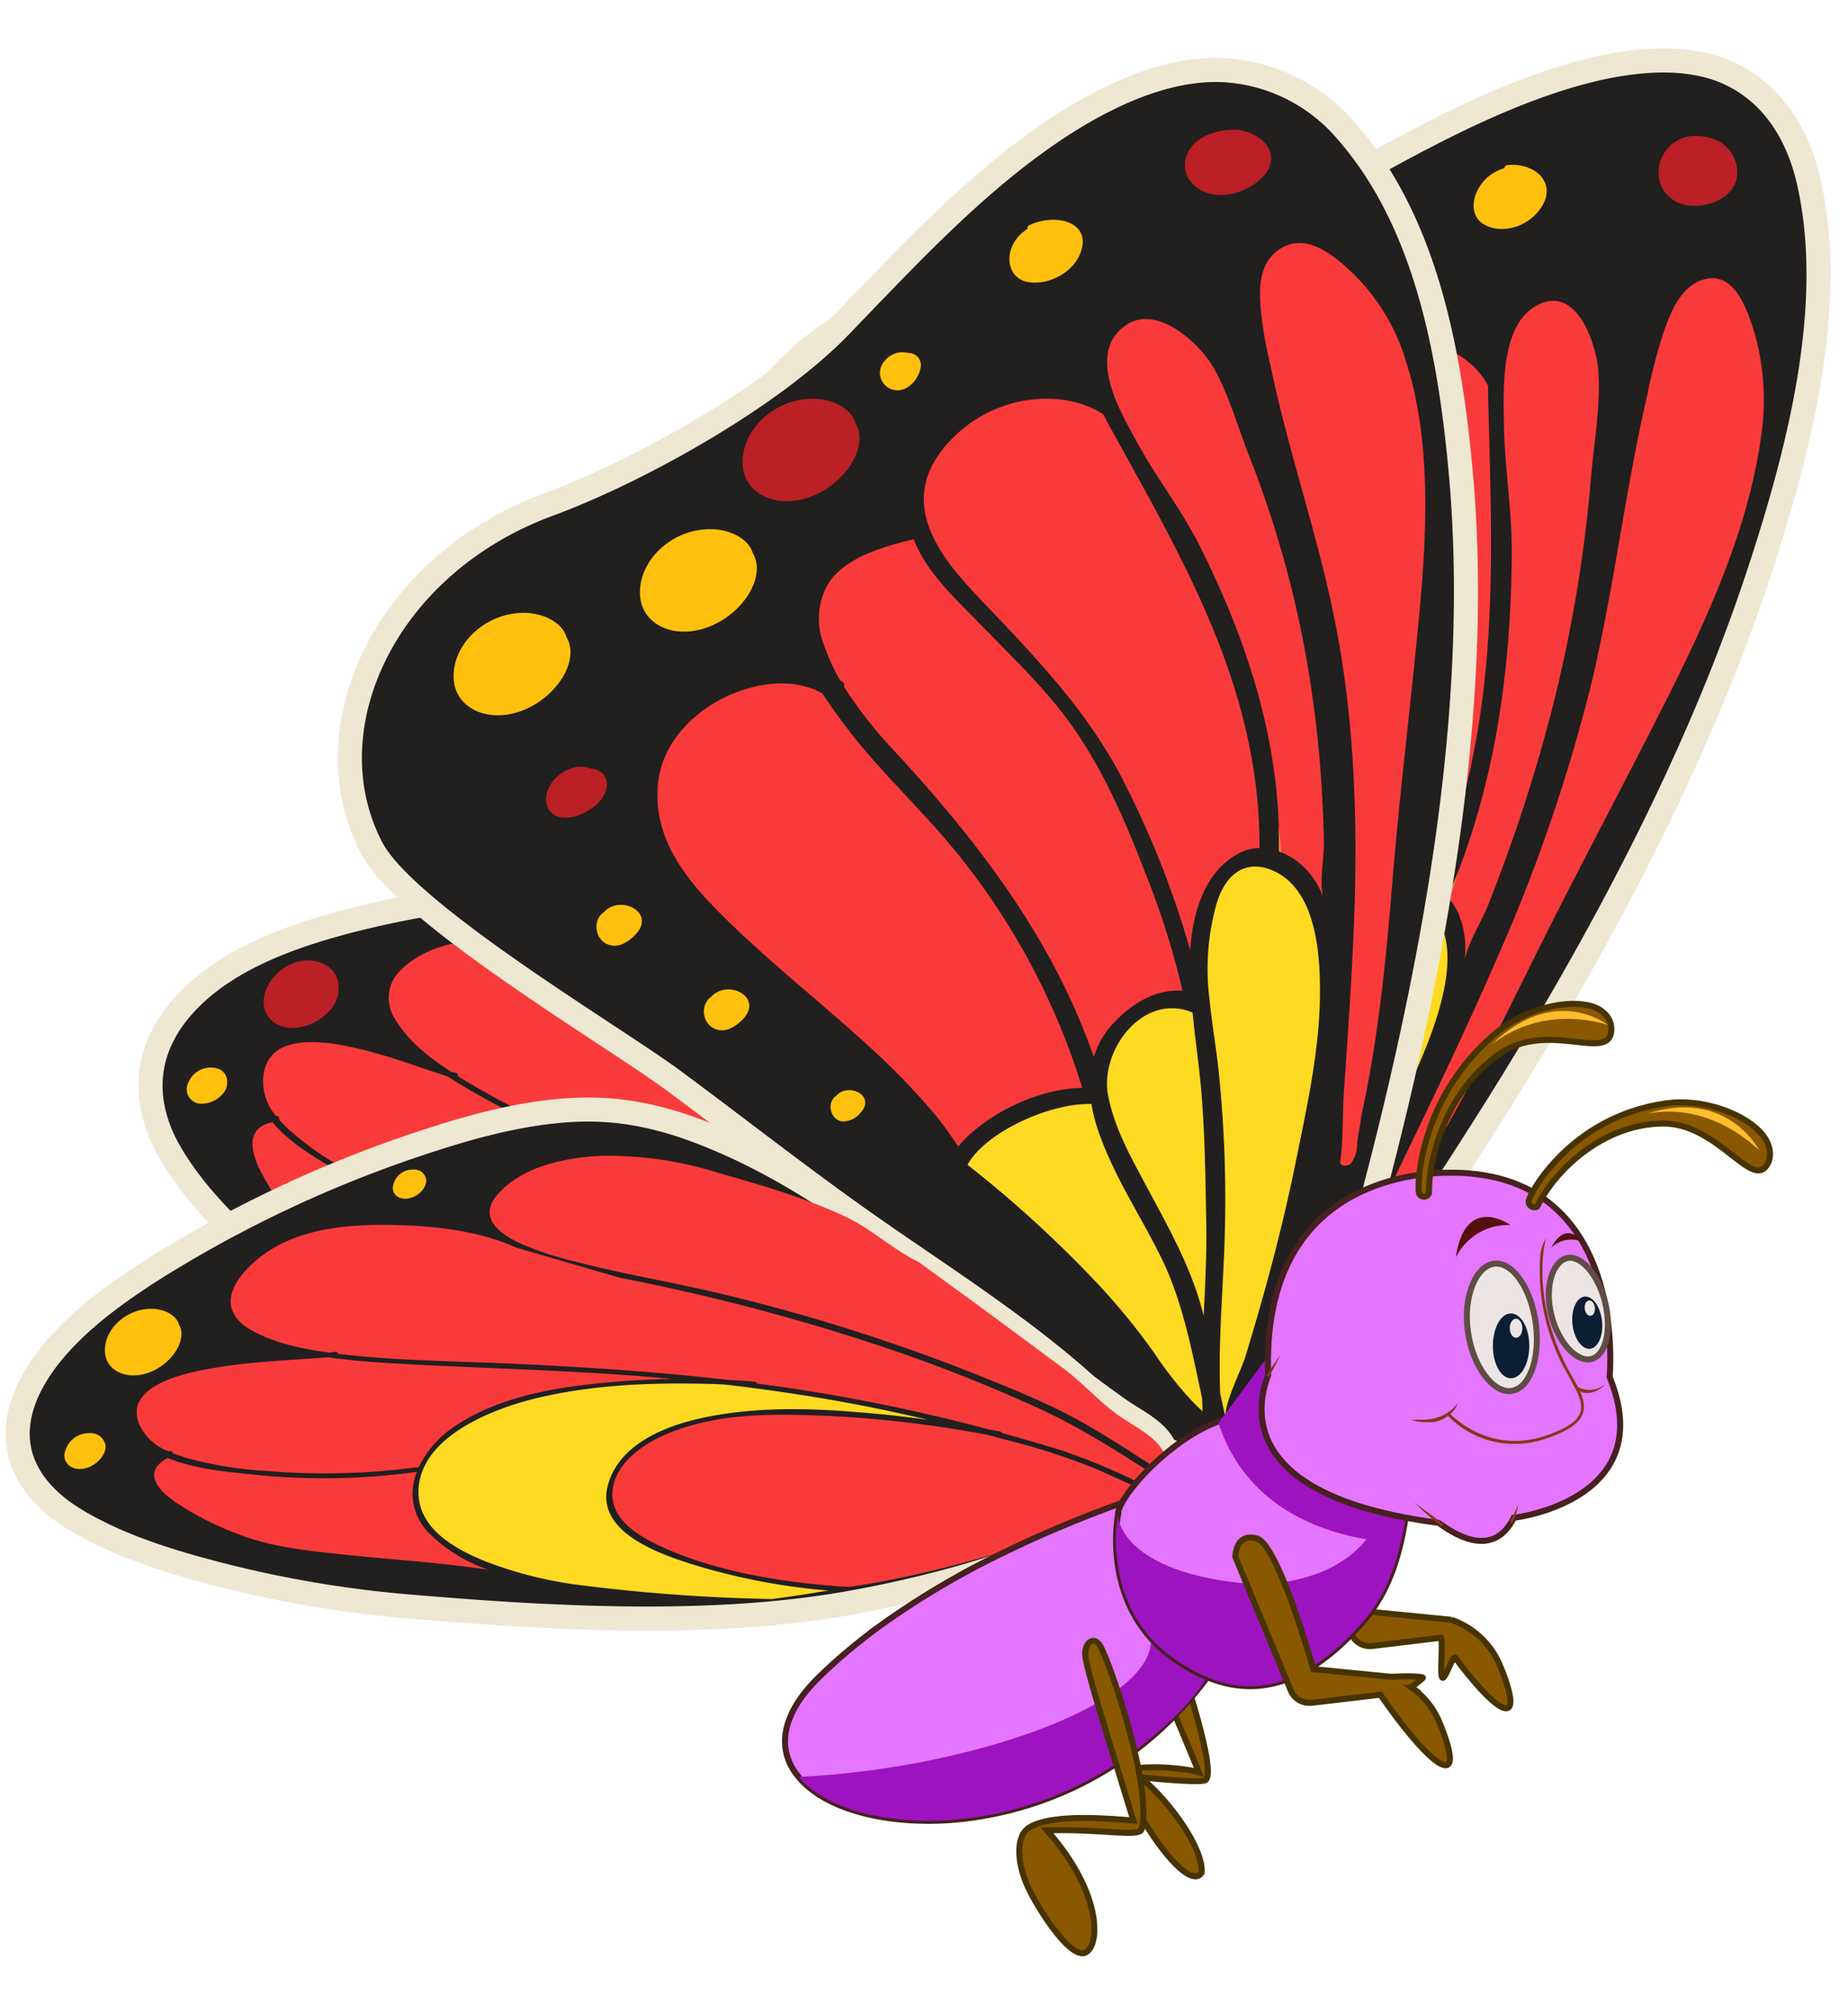 <svg xmlns="http://www.w3.org/2000/svg" xmlns:xlink="http://www.w3.org/1999/xlink" viewBox="0 0 307.2 334.71"><defs><style>.cls-1{isolation:isolate;}.cls-2{fill:#221f1f;stroke:#eee8d2;stroke-width:4px;}.cls-19,.cls-2,.cls-20,.cls-28{stroke-miterlimit:10;}.cls-3{fill:url(#linear-gradient);}.cls-4{fill:#ffda22;}.cls-5{fill:#f93a3a;}.cls-6{fill:#ba2025;}.cls-7{fill:#ffc10d;}.cls-8{fill:url(#linear-gradient-2);}.cls-9{fill:url(#linear-gradient-3);}.cls-10{fill:url(#linear-gradient-4);}.cls-11{fill:url(#linear-gradient-5);}.cls-12{fill:url(#linear-gradient-6);}.cls-13{fill:url(#linear-gradient-7);}.cls-14{fill:url(#linear-gradient-8);}.cls-15,.cls-18{mix-blend-mode:multiply;}.cls-15{fill:url(#linear-gradient-9);}.cls-16{fill:url(#linear-gradient-10);}.cls-17{fill:url(#linear-gradient-11);}.cls-18{fill:url(#linear-gradient-12);}.cls-19{fill:#895800;stroke:#473300;}.cls-20,.cls-26{fill:#e476ff;}.cls-20{stroke:#47201f;}.cls-21{fill:#9d13bf;}.cls-22{fill:#7a3819;}.cls-23{fill:#83381b;}.cls-24{fill:#550f0e;}.cls-25{fill:#f4c813;}.cls-27{fill:#f3ba19;}.cls-28,.cls-30{fill:#ece5e3;}.cls-28{stroke:#5f4d45;}.cls-29{fill:#0b1e34;}.cls-31{fill:#fdbd2c;}</style><linearGradient id="linear-gradient" x1="10629.41" y1="-9864.89" x2="10835.82" y2="-9864.89" gradientTransform="matrix(0, 0.61, -0.7, 0.16, -6757.44, -4789.83)" gradientUnits="userSpaceOnUse"><stop offset="0.01" stop-color="#e68625"/><stop offset="1" stop-color="#f9a748"/></linearGradient><linearGradient id="linear-gradient-2" x1="180.72" y1="35.28" x2="174.86" y2="33.38" gradientTransform="matrix(1, 0.06, -0.06, 1, 47.28, -0.85)" xlink:href="#linear-gradient"/><linearGradient id="linear-gradient-3" x1="148.15" y1="64.06" x2="131.45" y2="58.64" gradientTransform="matrix(1, 0.06, -0.06, 1, 47.28, -0.85)" xlink:href="#linear-gradient"/><linearGradient id="linear-gradient-4" x1="114.02" y1="68.54" x2="97.32" y2="63.12" gradientTransform="matrix(1, 0.06, -0.06, 1, 47.28, -0.85)" xlink:href="#linear-gradient"/><linearGradient id="linear-gradient-5" x1="111.47" y1="92.89" x2="102.76" y2="90.06" gradientTransform="matrix(1, 0.06, -0.06, 1, 47.28, -0.85)" xlink:href="#linear-gradient"/><linearGradient id="linear-gradient-6" x1="9099.63" y1="-7522.4" x2="9091.76" y2="-7524.95" gradientTransform="matrix(-0.01, 0.82, -0.92, 0.21, -6758.11, -5745.53)" xlink:href="#linear-gradient"/><linearGradient id="linear-gradient-7" x1="9127.48" y1="-7532.08" x2="9119.61" y2="-7534.64" gradientTransform="matrix(-0.01, 0.82, -0.92, 0.21, -6758.11, -5745.53)" xlink:href="#linear-gradient"/><linearGradient id="linear-gradient-8" x1="9158.12" y1="-7543.26" x2="9152.08" y2="-7545.22" gradientTransform="matrix(-0.01, 0.82, -0.92, 0.21, -6758.11, -5745.53)" xlink:href="#linear-gradient"/><linearGradient id="linear-gradient-9" x1="9229.76" y1="-7603.65" x2="9075.68" y2="-7653.67" gradientTransform="matrix(-0.01, 0.82, -0.92, 0.21, -6758.11, -5745.53)" xlink:href="#linear-gradient"/><linearGradient id="linear-gradient-10" x1="62.64" y1="152.33" x2="57.87" y2="150.79" gradientTransform="matrix(1, 0.06, -0.06, 1, 47.28, -0.85)" xlink:href="#linear-gradient"/><linearGradient id="linear-gradient-11" x1="13984.26" y1="-6731.35" x2="14190.67" y2="-6731.35" gradientTransform="matrix(0.26, 0.51, -0.65, 0.38, -7888.74, -4345.62)" xlink:href="#linear-gradient"/><linearGradient id="linear-gradient-12" x1="11736.86" y1="-5230.12" x2="11582.78" y2="-5280.14" gradientTransform="matrix(0.34, 0.68, -0.86, 0.51, -8294.74, -5135)" xlink:href="#linear-gradient"/></defs><g class="cls-1"><g id="Layer_1" data-name="Layer 1"><g id="Butterfly_02"><path class="cls-2" d="M201.09,246.59c12.28-7.25,24-26.81,29.52-34.89,7.31-10.72,14.45-21.6,21.17-32.54,16.62-27.08,31.15-55.27,40.54-83.72,7.14-21.62,12.84-45,8.43-64.94-1.65-7.47-5.42-14.18-12.34-17.84-8.42-4.45-20.23-2.59-30.83,1-13.78,4.63-27.31,12.59-40.26,19.8-14.27,7.93-37.72,12.69-52.48,13-26.93.6-48.74,24.23-48.53,48.23.11,13.13,19.73,46,24.78,57,5.78,12.52,11.12,25.28,17.21,37.61s12.63,24.22,17.46,37.27c2.76,7.5,5.06,22.15,15.79,22.79A17.07,17.07,0,0,0,201.09,246.59Z"/><path class="cls-3" d="M174.57,252.6a70.14,70.14,0,0,1-17.08.76c-11.3-.6-21.9-3-32.47-5.26a201.11,201.11,0,0,1-56.67-21.64,144,144,0,0,1-23.23-16.2c-6.41-5.49-12.74-11.57-16.92-18.82s-5.2-16.52,3-25.05c6.77-7.07,17-10.67,25.8-13.06a166.36,166.36,0,0,1,47.28-5.4c8.06.21,16.08,1.14,22.87,3.95s11.6,7.37,15.87,12.51c9.67,11.61,15.82,26.09,22.24,39.75,3.15,6.73,6.23,13.5,9.34,20.25,1.6,3.46,3.15,6.94,4.81,10.36,1.36,2.81,3.51,5.54,3.61,8.94C183.11,247.94,179.53,251.64,174.57,252.6Z"/><path class="cls-4" d="M200,180.76c-1.38,5.9-1.19,11.65-1.1,17.3.13,8.1.46,16.26-1,24.67-.07.4-.15.79-.23,1.19,2.4-5.22,4.83-10.45,6.92-15.74,3.1-7.86,6.25-15.64,8.86-23.55,1.43-4.35,2.68-8.76,4.08-13.14C212.09,165,201.92,172.44,200,180.76Z"/><path class="cls-5" d="M265.63,61c-.38-3.71-3.57-14.28-10.57-10C249.2,54.63,250,65.86,250,70.27c.1,7.52,1.4,14.7,1.31,22.27-.19,18.31-2.53,37.65-10.63,56.59a10.8,10.8,0,0,1,1.72,2.59,15.23,15.23,0,0,1,1,8.33c.28-2.75,2.87-6.86,4-9.67q1.94-4.94,3.7-9.89,3.62-10.25,6.35-20.53a233.91,233.91,0,0,0,7-40.27c.51-6.21,1.75-12.61,1.19-18.6C265.64,61.07,265.63,61,265.63,61Z"/><path class="cls-5" d="M247.37,64.11c-3.44-6.45-12.49-9.76-21.58-5.3C212,65.6,215,79.17,217.39,88.13c3.6,13.68,7.22,26.52,6.89,41.59a200.38,200.38,0,0,1-2.74,31c2.72-5.72,7.23-12.52,13.52-13.63a5.72,5.72,0,0,1,3.2.32c11.09-26.61,9.84-52.62,9.21-78.11C247.44,68,247.35,66.19,247.37,64.11Z"/><path class="cls-5" d="M192.48,93.84c.06.12.14.22.2.34a.92.92,0,0,1-.13,1,82.78,82.78,0,0,0,2.55,14.53c5.05,20.4,8.34,41.12,5.66,63.5a16.56,16.56,0,0,1,5-4.58c4.67-2.72,8.74-3.13,11.84-1.47a176.46,176.46,0,0,0,3.21-22.49c.88-9.59,1.43-19.34.39-28.48-.95-8.3-3.44-15.92-5.58-23.74-1.53-5.6-3.74-11.88-3.09-18.32h-.06c-4.16-.5-10.75-1.11-14.93,2.59a15.45,15.45,0,0,0-4.78,9.92A41.5,41.5,0,0,0,192.48,93.84Z"/><path class="cls-5" d="M160.32,100.37c-4.7,9-3.07,17.77-.88,25.53,3.12,11.07,7.67,21.42,11.26,32.26A122.88,122.88,0,0,1,175,173.79c.41,2.16.65,4.39.9,6.61a15.32,15.32,0,0,1,2.24-1.29c6.28-3,13.59-3.51,18.91-1.35a144,144,0,0,0-.38-45.91c-1.71-10.17-5.1-19.67-6.66-29.9-.32-2.12-.67-4.47-.85-6.93C183.75,86.38,166.61,88.33,160.32,100.37Z"/><path class="cls-4" d="M191.58,237.92c2-8.85,4.15-17.65,4.3-26.4.15-8.52-.82-17,.32-25.68a37.54,37.54,0,0,1,.94-4.75c-5.44-2.64-16.49-1.58-21.32,3a200.73,200.73,0,0,1,8.79,25.39,125.24,125.24,0,0,1,3.61,17.88A70.7,70.7,0,0,0,190,237.54c.23.85.49,1.72.78,2.59C191,239.39,191.3,238.66,191.58,237.92Z"/><path class="cls-4" d="M220.65,170.5c-1.35,4.22-2.44,8.47-3.76,12.63a283.45,283.45,0,0,1-12.15,31.53c-3.53,7.79-7.36,15.56-10.3,23.41-.37,1.57-.72,3.15-1,4.72.48-2.34,5.43-7.21,7.09-9.47,2.37-3.22,4.72-6.45,7-9.71,4.67-6.63,9.16-13.34,13.39-20.13,5.44-8.76,11.06-17.54,15-26.69,3.2-7.43,7.11-18.54,2.79-24.44-2.85-3.88-6.76-2.74-10.23,2A54.66,54.66,0,0,0,220.65,170.5Z"/><path class="cls-2" d="M174.57,252.6a70.14,70.14,0,0,1-17.08.76c-11.3-.6-21.9-3-32.47-5.26a201.11,201.11,0,0,1-56.67-21.64,144,144,0,0,1-23.23-16.2c-6.41-5.49-12.74-11.57-16.92-18.82s-5.2-16.52,3-25.05c6.77-7.07,17-10.67,25.8-13.06a166.36,166.36,0,0,1,47.28-5.4c8.06.21,16.08,1.14,22.87,3.95s11.6,7.37,15.87,12.51c9.67,11.61,15.82,26.09,22.24,39.75,3.15,6.73,6.23,13.5,9.34,20.25,1.6,3.46,3.15,6.94,4.81,10.36,1.36,2.81,3.51,5.54,3.61,8.94C183.11,247.94,179.53,251.64,174.57,252.6Z"/><path class="cls-5" d="M108.56,170.49l.39.48a.42.42,0,0,1,0,.1,44.41,44.41,0,0,0,6.1,6.15c6,5.32,12.83,9.95,19,15.19a244.23,244.23,0,0,1,27.62,27.33c4.08,4.77,8.29,9.61,11.62,14.92,2.87,4.56,5.35,9.36,7.93,14.09a7.7,7.7,0,0,0,1.75-5.06c-.1-3.4-2.25-6.13-3.61-8.94-1.66-3.42-3.21-6.9-4.81-10.36-3.11-6.75-6.19-13.52-9.34-20.25-1-2.09-2-4.2-2.94-6.31-2.69-3.71-4.15-8.43-6.85-12.08-4.18-5.66-9.27-10.35-14.47-15.17-4.16-3.85-8.82-7.5-14.49-9.68-4.57-1.76-11.64-3.3-17.35.34C105.25,163.7,106.29,167.29,108.56,170.49Z"/><path class="cls-5" d="M180.49,249.57c-3.77-6.84-7.38-13.72-12.15-19.93a220.8,220.8,0,0,0-16.21-18.83,270.39,270.39,0,0,0-32-28.15c-4.28-3.22-9.14-6.76-12.09-11.29h0c-3.55-4.67-9-8.21-14.59-10.84s-13.23-5.59-20.75-3c-2.77,1-6.24,3-7.5,5.65a6.46,6.46,0,0,0,.59,6.37c2.14,3.52,5.56,6.23,9.17,8.57.33.09.61.16.86.21a.35.35,0,0,1,.27.51c.57.36,1.15.71,1.73,1.06,7.49,4.49,15.73,8.08,23.63,12.08,9,4.54,17.82,9.29,26.28,14.48,1.24.63,2.46,1.27,3.66,1.95a.27.27,0,0,1,.12.42q2.53,1.62,5,3.28a230.53,230.53,0,0,1,23.73,18.43c.44.33.9.65,1.35,1a.39.39,0,0,1,.12.35q3.68,3.33,7.19,6.81a96.49,96.49,0,0,1,7.63,9c.81,1,1.63,2.06,2.49,3.06A10.66,10.66,0,0,0,180.49,249.57Z"/><path class="cls-5" d="M138.84,218.57c-6.73-3.32-14.85-7.23-23.76-6.4-3.57.33-7.76,1.79-10.13,5-3.51,4.81-1.09,9.68,1.33,13,5.69,7.89,14.49,14.12,23.47,18.82l.18.1c9,1.89,18,3.72,27.56,4.22a70.14,70.14,0,0,0,17.08-.76,11.84,11.84,0,0,0,3.58-1.3c-2.06-2.39-3.93-4.92-5.87-7.4A84.45,84.45,0,0,0,162,233.49c-.8-.72-1.6-1.44-2.41-2.15A143.36,143.36,0,0,0,138.84,218.57Z"/><path class="cls-4" d="M124.73,206c-7.61-3.56-15.91-6.79-25-7.82-7.36-.82-18.85.11-22.45,9.31-2.32,5.94.89,11.3,4.07,15.15A52,52,0,0,0,93.18,232.9a220.8,220.8,0,0,0,25.21,13.67c2.19.55,4.41,1.06,6.63,1.53l1.66.35a80.06,80.06,0,0,1-15.76-11.54c-4.22-4-12.53-12.09-6.93-19.76,4.61-6.32,12.52-6.53,18.4-5.51,8.53,1.47,16,5.3,22.86,9.23,2.44,1.39,4.82,2.86,7.16,4.37q-2-1.63-4-3.22A229.71,229.71,0,0,0,127,207.15C126.25,206.77,125.49,206.4,124.73,206Z"/><path class="cls-5" d="M46,185.48c.33,0,.46.29.39.57.45.52.93,1,1.42,1.49a47.29,47.29,0,0,0,10.09,7,84.6,84.6,0,0,0,20.93,8.34.41.41,0,0,1,.27.2,18,18,0,0,1,8.56-5.1c8.6-2.39,17.42-.09,24.44,2.14,2.73.86,5.42,1.83,8,2.89-.85-.49-1.7-1-2.56-1.46-10.15-5.7-20.81-10.72-31.26-16a122.22,122.22,0,0,1-11.93-6.68c-6.83-2-29.37-11.72-30.58.06a8.87,8.87,0,0,0,2.12,6.56Z"/><path class="cls-5" d="M45.31,186.52c-4.85.9-3.33,5.43-2.08,7.95a43.82,43.82,0,0,0,6.71,9.62c3.4,3.81,8,6.59,12.55,9.29,6.32,3.76,12.9,7.22,18.95,11.29A23.49,23.49,0,0,1,76,215.32a12.15,12.15,0,0,1,2.52-11.61h0a82.82,82.82,0,0,1-23.18-9.57C52.09,192.22,47.94,189.77,45.31,186.52Z"/><path class="cls-6" d="M282.24,34.2c2.88-.21,6-1.75,6.52-4.86a6.06,6.06,0,0,0-2.84-5.76,8.9,8.9,0,0,0-3.92-1,6.11,6.11,0,0,0-6.19,7.22C276.37,32.58,278.94,34.44,282.24,34.2Z"/><path class="cls-7" d="M246.25,37c-2.54-2-1.11-6.77,2.61-8.58a7.38,7.38,0,0,1,1.25-.47c0-.24.13-.46.54-.51,4.38-.48,8.6,3,5.25,7.47C253.38,38.22,248.76,38.92,246.25,37Z"/><path class="cls-8" d="M220.51,47.61c-1.63-1-1.77-4.08.59-5.63a3,3,0,0,1,3.86.07c1,.4,1.36,1.84.68,3.11C224.67,47,222.19,48.7,220.51,47.61Z"/><path class="cls-9" d="M181,77.8c-5.76.18-9.26-4.63-6.94-10.06,2.48-5.83,9.18-8.77,14.2-6.48,2.47,1.13,4.5,3.83,4,6.65C192.56,72.58,186.76,77.61,181,77.8Z"/><path class="cls-10" d="M146.66,80.1c-5.76.18-9.26-4.62-6.94-10,2.48-5.84,9.18-8.78,14.2-6.48,2.47,1.13,4.5,3.82,4,6.64C158.21,74.88,152.42,79.91,146.66,80.1Z"/><path class="cls-11" d="M143.42,99c-.55-2.86,2.4-6,5.67-6.11A3.31,3.31,0,0,1,152,94.05c2,1,2,3.86-.53,5.78C148.73,101.88,144,101.92,143.42,99Z"/><path class="cls-12" d="M146.52,125c3.39-2,1.92-5.7-.74-6.11a3.18,3.18,0,0,0-2.13.49,2.65,2.65,0,0,0-.65.29,4.21,4.21,0,0,0-1.66,2.92,3,3,0,0,0,1,2.91C143.43,126.31,145.16,125.8,146.52,125Z"/><path class="cls-13" d="M155.32,145.83c3.38-2,1.92-5.7-.75-6.12a3.26,3.26,0,0,0-2.13.5,2.59,2.59,0,0,0-.64.29,4.17,4.17,0,0,0-1.66,2.92,3,3,0,0,0,1,2.91C152.22,147.13,154,146.62,155.32,145.83Z"/><path class="cls-14" d="M164.82,168.83c2.59-1.52,1.47-4.36-.56-4.69a2.58,2.58,0,0,0-1.64.38,2,2,0,0,0-.5.23,3.19,3.19,0,0,0-1.26,2.23,2.26,2.26,0,0,0,.77,2.23C162.45,169.82,163.78,169.43,164.82,168.83Z"/><path class="cls-5" d="M227.22,205.72l.44-.77c1.92-3.69,3.36-7.52,5.15-11.24s3.54-7.35,5.29-11c3.65-7.66,7.24-15.34,10.58-23.05a277.68,277.68,0,0,0,16-46.63c3.72-15.88,5.5-31.62,9.18-47.49a86.8,86.8,0,0,1,2.87-10.84c1-2.82,2.67-7,6.24-8.17,4.94-1.63,7,4,8.09,6.9a40.44,40.44,0,0,1,1.63,19.52c-2.07,14.78-8.68,29.55-16,44-7.39,14.64-15.21,29.16-22.45,43.84-6.37,12.91-12.91,25.89-20.9,38.38-.79,1.57-1.82,3-2.57,4.58a7,7,0,0,1-2.21,2.89C227.85,207.14,226.82,206.42,227.22,205.72Z"/><path class="cls-15" d="M242.48,144.62c-.57,1.51-1.16,3-1.8,4.51l.24.32C241.48,147.86,242,146.25,242.48,144.62Z"/><path class="cls-7" d="M33.77,183.42a2.41,2.41,0,0,1-2.46-3.5,4,4,0,0,1,5-2.28A2.25,2.25,0,0,1,37.75,180C37.85,181.58,35.8,183.34,33.77,183.42Z"/><path class="cls-6" d="M48.86,170.84c-3.78.13-6.07-3-4.56-6.5,1.63-3.78,6-5.7,9.32-4.22a4.19,4.19,0,0,1,2.64,4.29C56.44,167.44,52.64,170.71,48.86,170.84Z"/><path class="cls-16" d="M97.26,156.64a2,2,0,0,1-2-2.83A3.21,3.21,0,0,1,99.34,152a1.82,1.82,0,0,1,1.15,1.87C100.57,155.15,98.91,156.58,97.26,156.64Z"/><path class="cls-2" d="M213.27,236.19c9.54-10.38,13.29-30.75,15.52-39.4,3-11.47,5.68-23,7.93-34.45,5.58-28.32,8.54-56.81,6.12-83.68C241,58.25,236.93,36.86,224,22a28.93,28.93,0,0,0-20.24-10.32c-10.53-.66-21.87,5.11-31.24,11.85-12.18,8.75-22.69,20.17-32.94,30.76-11.28,11.66-33.33,24-48.35,29.54C63.8,93.94,51.42,121.28,61.82,141c5.69,10.81,39.76,31,49.61,38.21,11.23,8.28,22.13,16.91,33.61,24.92s23.24,15.48,33.73,24.54c6,5.2,14.59,16.49,25.87,13.18A19.12,19.12,0,0,0,213.27,236.19Z"/><path class="cls-17" d="M188.6,250.65a89.38,89.38,0,0,1-17.21,6.74c-11.86,3.55-23.78,5.32-35.57,7.27a275.89,275.89,0,0,1-67.35,2.4A190.6,190.6,0,0,1,37.74,262c-8.9-2.24-18-5-25.35-9.5S.05,240.7,4.81,230.74c4-8.27,12.91-14.89,21-20A204.12,204.12,0,0,1,72,189.34c8.37-2.72,17-4.82,25.15-4.93s15,1.94,21.6,4.66c14.85,6.13,27.3,15.89,39.69,24.89,6.09,4.43,12.12,8.92,18.18,13.38,3.11,2.29,6.17,4.61,9.32,6.84,2.59,1.83,6,3.32,7.51,6.09C195.39,243.74,193.29,248.08,188.6,250.65Z"/><path class="cls-4" d="M184.22,182.19c1.09,5.38,3.72,10.06,6.21,14.7,3.56,6.64,7.37,13.27,9.39,20.75.1.35.18.71.28,1.06.24-5.17.52-10.36.42-15.48-.15-7.6-.21-15.16-.89-22.62-.38-4.11-1-8.2-1.39-12.32C190,164.83,182.69,174.63,184.22,182.19Z"/><path class="cls-5" d="M200.84,59.77c-2-2.93-9.72-10.52-15.09-4.47-4.49,5.07,1.05,14.08,3,17.71,3.28,6.17,7.67,11.65,10.79,17.93,7.57,15.2,13.36,32,13.08,50.56a12.1,12.1,0,0,1,2.86,1.53,13.1,13.1,0,0,1,4.61,6.5c-.89-2.36,0-6.69,0-9.41-.07-3.18-.19-6.35-.4-9.49a192.83,192.83,0,0,0-2.19-19.24,175.26,175.26,0,0,0-9.91-35.77c-2.1-5.31-3.55-11.05-6.66-15.79Z"/><path class="cls-5" d="M183.41,68.86c-6.27-4.1-17-3.59-24.41,3.34-11.31,10.56-2.41,20.67,3.81,27.23,9.5,10,18.66,19.33,24.71,31.9a154.22,154.22,0,0,1,10.33,26.59c.37-5.7,2.12-12.94,8.1-16.1a7.59,7.59,0,0,1,3.42-.88c.11-26-12.21-47-23.67-67.84C185.14,72.07,184.26,70.58,183.41,68.86Z"/><path class="cls-5" d="M139.66,113.07l.35.2a.74.74,0,0,1,.29.89,74.84,74.84,0,0,0,8.78,11.09c13.84,15.05,26,31,32.75,50.44a14,14,0,0,1,3.21-5.58c3.64-3.93,7.64-5.71,11.53-5.46a133.68,133.68,0,0,0-6.25-19.73c-3.16-8.24-6.73-16.48-11.68-23.66-4.49-6.52-10.28-11.93-15.79-17.62-3.94-4.08-8.87-8.48-10.94-14l-.06,0c-4.48,1.07-11.51,2.93-14.23,7.47a11.54,11.54,0,0,0-.7,9.91A32.78,32.78,0,0,0,139.66,113.07Z"/><path class="cls-5" d="M109.41,130c-1,9.09,4.39,15.78,9.93,21.41,7.89,8,16.95,15,25.24,22.62a115,115,0,0,1,11,11.39c1.34,1.63,2.53,3.39,3.73,5.14a15.69,15.69,0,0,1,1.74-1.88c5.19-4.71,12.47-7.75,18.85-7.88A116,116,0,0,0,160.06,143c-6.07-7.79-13.58-14.43-19.51-22.32-1.23-1.64-2.59-3.46-3.82-5.42C127.54,110,110.77,117.77,109.41,130Z"/><path class="cls-4" d="M199.84,232.43c-1.73-8-3.22-16.07-6.78-23.35-3.47-7.09-8-13.72-10.56-21.34a26.14,26.14,0,0,1-1.06-4.25c-6.7-.24-17.59,4.59-20.61,10.1a195.43,195.43,0,0,1,19.79,17.83,112.38,112.38,0,0,1,11.29,13.49,61,61,0,0,0,6.1,7.79c.59.62,1.23,1.24,1.9,1.86C199.87,233.85,199.86,233.14,199.84,232.43Z"/><path class="cls-4" d="M201.09,166.32c.4,4,1.08,7.87,1.5,11.78a207.08,207.08,0,0,1,.89,30.4c-.32,7.7-.95,15.49-.65,23,.29,1.43.61,2.86.94,4.27-.5-2.1,2.52-7.9,3.27-10.36q1.61-5.26,3.08-10.53c2-7.15,3.75-14.3,5.21-21.43,1.87-9.18,3.92-18.45,4.08-27.42.14-7.28-.56-17.86-7.49-21.19-4.58-2.19-8.11.16-9.67,5.3A40,40,0,0,0,201.09,166.32Z"/><path class="cls-2" d="M188.6,250.65c-5.47,3-8.11,3.42-13.5,6-8.88,4.28-24,8.14-35.79,10.08-22.8,3.77-49.45,2.11-70.84.31A190.6,190.6,0,0,1,37.74,262c-8.9-2.24-18-5-25.35-9.5S.05,240.7,4.81,230.74c4-8.27,12.91-14.89,21-20A204.12,204.12,0,0,1,72,189.34c8.37-2.72,17-4.82,25.15-4.93s15,1.94,21.6,4.66c14.85,6.13,27.3,15.89,39.69,24.89,6.09,4.43,12.12,8.92,18.18,13.38,3.11,2.29,6.17,4.61,9.32,6.84,2.59,1.83,6,3.32,7.51,6.09C195.39,243.74,193.29,248.08,188.6,250.65Z"/><path class="cls-5" d="M86,206.43l.59.25a.71.71,0,0,1,.09.07,55.47,55.47,0,0,0,8.87,2.9c8.47,2.23,17.39,3.63,25.91,5.76a307.54,307.54,0,0,1,40,12.69c6.21,2.49,12.59,5,18.26,8.18,4.88,2.74,9.46,5.81,14.12,8.81a3.63,3.63,0,0,0-.42-3.77c-1.54-2.77-4.91-4.26-7.5-6.09-3.15-2.23-6.15-5.6-9.26-7.89-6.06-4.46-12.09-9-18.18-13.38l-5.7-4.17c-4.33-2.1-7.82-5.48-12.14-7.53-6.71-3.18-13.92-5.24-21.3-7.35a61,61,0,0,0-19-2.82c-5.44.19-13.35,1.44-17.67,6.49C79.74,202,82.32,204.59,86,206.43Z"/><path class="cls-5" d="M85.8,207.35c-5.62-2.59-12.73-3.56-19.57-3.74s-16,.11-22.56,5c-2.43,1.79-5.15,4.67-5.31,7.34-.14,2.36,1.45,4,3.31,5.06,3.7,2.14,8.36,3.15,13,3.79.38,0,.7-.08,1-.13s.51.12.5.32c.74.1,1.48.18,2.22.26,9.6,1,19.58,1,29.38,1.52,11.16.54,22.24,1.3,33.12,2.56,1.54.08,3.07.17,4.59.31.25,0,.33.15.31.3,2.18.29,4.36.59,6.52.92a300.5,300.5,0,0,1,32.17,6.74l1.8.32a.35.35,0,0,1,.27.24q5.19,1.44,10.27,3A114.37,114.37,0,0,1,188.51,246c1.27.56,2.54,1.12,3.85,1.63a8.41,8.41,0,0,0,1-1.56c-6.76-4.3-13.39-8.69-20.93-12.11a263.2,263.2,0,0,0-24.62-9.76A346.93,346.93,0,0,0,103,212.35"/><path class="cls-5" d="M137.48,235.31c-8.31-.33-18.31-.66-27.1,3.22-3.53,1.55-7.21,4.25-8.27,7.78-1.57,5.23,3,8.39,6.89,10.29,9.19,4.48,20.87,6.47,32.08,7.15.07,0,2.31-.35,2.38-.35,10-1.64,19.6-4.37,29.62-7.37,5.74-1.71,9.47-4.48,14.94-7.48,1.23-.68,2.86.62,3.71-.26-3.13-1.23-6.13-2.65-9.17-4a107.47,107.47,0,0,0-15-4.91l-3.38-.91A194.46,194.46,0,0,0,137.48,235.31Z"/><path class="cls-4" d="M117.68,230c-9.32-.22-19.21.08-29,2.5-7.91,2-19.31,6.84-19.11,15.73.14,5.74,5.71,9,10.61,11.06a66.4,66.4,0,0,0,16.52,4.19,296.06,296.06,0,0,0,31.67,2.28c2.49-.34,5-.7,7.46-1.11l1.86-.3a106.16,106.16,0,0,1-21.08-3.9c-6-1.81-18-5.51-15.49-13.85,2-6.87,10.08-9.87,16.55-11.14,9.38-1.83,18.67-1.34,27.38-.55,3.1.28,6.16.64,9.2,1.05q-2.72-.63-5.46-1.23c-9.23-2-18.68-3.5-28.3-4.62C119.55,230.07,118.62,230,117.68,230Z"/><path class="cls-5" d="M28.12,241.21a.44.44,0,0,1,.64.33c.68.27,1.39.51,2.1.72a62.39,62.39,0,0,0,13.34,2.2,115.14,115.14,0,0,0,25-.59.57.57,0,0,1,.36.06,17.39,17.39,0,0,1,6.63-7.27c7.82-5,17.84-6.31,26-7,3.18-.27,6.34-.42,9.49-.49l-3.25-.29c-12.84-1.07-25.91-1.41-38.89-2.06-5.08-.26-10.18-.55-15.09-1.25-7.85.8-35.12.82-31.37,11a8.61,8.61,0,0,0,5,4.66Z"/><path class="cls-5" d="M27.87,242.31c-4.59,2.47-1.11,5.67,1.24,7.31a50.54,50.54,0,0,0,11,5.54c5.12,1.94,11,2.58,16.83,3.19,8.08.85,16.3,1.35,24.24,2.54a25.81,25.81,0,0,1-9.54-5.77,9.34,9.34,0,0,1-2.33-10.5h0a113.27,113.27,0,0,1-27.85.39C37.25,244.59,32,244.05,27.87,242.31Z"/><path class="cls-6" d="M206.52,31.67c2.87-1.2,5.44-3.6,4.63-6.35-.62-2.1-2.9-3.31-5.35-3.74a11.77,11.77,0,0,0-4.44.61c-4.34,1.49-5.51,5.53-3.29,8.18C199.81,32.43,203.23,33.05,206.52,31.67Z"/><path class="cls-7" d="M170.75,46.85c-3.45-.72-4-5.2-1-8a9.25,9.25,0,0,1,1.08-.84c-.11-.19-.06-.42.34-.61,4.29-2,10.12-.56,8.56,4.29C178.6,45.31,174.15,47.55,170.75,46.85Z"/><path class="cls-7" d="M148.84,64.84A2.89,2.89,0,0,1,147.05,60a3.77,3.77,0,0,1,4-1.32,2,2,0,0,1,2,2.33C152.83,62.82,151,65.14,148.84,64.84Z"/><path class="cls-7" d="M117.77,104.2c-5.83,2.22-11.47-.5-11.39-5.82.07-5.71,5.7-10.54,11.83-10.43,3,0,6.25,1.54,6.94,4C127.41,95.76,123.6,102,117.77,104.2Z"/><path class="cls-6" d="M134.84,82.53c-5.84,2.21-11.47-.5-11.4-5.82.08-5.71,5.71-10.54,11.83-10.44,3,0,6.25,1.55,6.94,4.06C144.48,74.09,140.67,80.32,134.84,82.53Z"/><path class="cls-7" d="M86.79,118.11c-5.83,2.21-11.46-.51-11.39-5.82.08-5.71,5.71-10.54,11.83-10.44,3,.05,6.25,1.55,6.94,4.05C96.44,109.66,92.62,115.9,86.79,118.11Z"/><path class="cls-6" d="M91.48,134.88c-1.78-2.16-.08-5.81,3.23-7.08a4.46,4.46,0,0,1,3.44-.06c2.45.09,3.66,2.49,1.9,5C98.15,135.36,93.29,137.1,91.48,134.88Z"/><path class="cls-7" d="M105.7,155.26c2.63-2.84-.45-5.39-3.36-4.78a3.72,3.72,0,0,0-2,1.17,2.64,2.64,0,0,0-.54.47,3.15,3.15,0,0,0-.46,3,2.88,2.88,0,0,0,2.27,2C103.07,157.45,104.63,156.41,105.7,155.26Z"/><path class="cls-7" d="M123.56,169.32c2.63-2.85-.45-5.39-3.36-4.79a3.79,3.79,0,0,0-2,1.17,2.7,2.7,0,0,0-.54.48,3.18,3.18,0,0,0-.47,3,2.94,2.94,0,0,0,2.28,2C120.93,171.5,122.49,170.46,123.56,169.32Z"/><path class="cls-7" d="M143.07,184.92c2-2.18-.34-4.13-2.57-3.67a2.83,2.83,0,0,0-1.52.9,1.74,1.74,0,0,0-.41.36,2.43,2.43,0,0,0-.36,2.3,2.24,2.24,0,0,0,1.74,1.57A3.79,3.79,0,0,0,143.07,184.92Z"/><path class="cls-5" d="M222.77,193.07l.13-.79c.4-3.73.26-7.41.52-11.13s.52-7.34.75-11c.5-7.63.93-15.26,1.09-22.83.31-15.15-.52-30-3.38-44.24C219,88.62,214.12,75,211.16,60.55a64.47,64.47,0,0,1-1.65-10c-.13-2.7-.22-6.73,3-9,4.38-3.12,8.93.81,11.23,2.81a34,34,0,0,1,9.94,15.54c4.15,12.95,3.63,27.52,2.26,42.08-1.38,14.74-3.24,29.54-4.45,44.26-1.07,12.94-2.28,26-5.19,39.19-.14,1.57-.58,3.14-.69,4.7a5.43,5.43,0,0,1-1,3.18C224,194,222.66,193.79,222.77,193.07Z"/><path class="cls-18" d="M212.53,137.13c.05,1.45.08,2.9.06,4.37l.38.18C212.87,140.16,212.72,138.65,212.53,137.13Z"/><path class="cls-7" d="M14.7,243.87c-2,.79-4-.15-4-2a4.1,4.1,0,0,1,4.19-3.68,2.48,2.48,0,0,1,2.44,1.4C18.12,240.89,16.76,243.08,14.7,243.87Z"/><path class="cls-7" d="M24.87,228.08c-3.82,1.46-7.5-.29-7.43-3.74.06-3.71,3.76-6.87,7.77-6.82,2,0,4.09,1,4.53,2.6C31.21,222.55,28.69,226.62,24.87,228.08Z"/><path class="cls-7" d="M68.54,199c-1.66.64-3.27-.12-3.24-1.62a3.31,3.31,0,0,1,3.39-3,2,2,0,0,1,2,1.14C71.3,196.62,70.21,198.39,68.54,199Z"/><path class="cls-19" d="M215.42,249.3s.05-4.07,3.57-3.06,9.39,21.7,9.39,21.7l12.9,1.27a13.6,13.6,0,0,1,8.05,7.55c4.28,10.31.31,9.11-7.4-1.23-.41-.55-1.76,3.87-2.19,3.27s.18-6.06-.21-6.61l-11.39,1.37a3.34,3.34,0,0,1-3.49-2Z"/><path class="cls-19" d="M186.2,294.47l.09-.05c1.86-.9,8.68-1,13,.13,0,0-4.29-10.58-6.47-15.22-.23-.49,3.44-2.82,3.44-2.82s6.37,18.71,4,19.4c-1.57.45-10.68-.53-10.68-.53,5,4.12,10.54,12,10.17,15.87C197.43,314.79,188.49,301.7,186.2,294.47Z"/><path class="cls-20" d="M208.72,264.06q-1.22,3.09-2.63,5.89a60.1,60.1,0,0,1-15,19.06,58.37,58.37,0,0,1-29.94,13.15,50.24,50.24,0,0,1-12.34.15c-7.22-.83-13.06-3.33-16.07-7-3.57-4.28-3.2-10.13,3.45-16.62q1.83-1.78,3.77-3.46c1.93-1.66,3.94-3.26,6-4.78A136.68,136.68,0,0,1,166.94,258c2.57-1.26,5.13-2.43,7.66-3.52a215.41,215.41,0,0,1,37.73-12.26C229,244.28,208.72,264.06,208.72,264.06Z"/><path class="cls-21" d="M196.7,250.8c2.2,11.08,6.94,15.89,6.29,21.33-.94,7.87-8.45,14-11.85,16.88a58.37,58.37,0,0,1-29.94,13.15,50.24,50.24,0,0,1-12.34.15c-7.22-.83-13.06-3.33-16.07-7h0c29.92-1.33,64.74-13.86,57.59-25.88-11.95-20.11.81-22.26.81-22.26Z"/><path class="cls-20" d="M237.11,221.82a211.4,211.4,0,0,0-2.43,21.23c-.93,10.77-2.1,19.74-8.44,26.88-12.16,13.68-22.46,11.61-30.71,6-12.71-8.59-9.7-24-9.7-24a3.21,3.21,0,0,1,.25-1.25h0c2-5.15,14.74-16.95,21.87-14.83,14.75,4.37,17.8-26.42,17.8-26.42C230.38,202.62,237.11,221.82,237.11,221.82Z"/><path class="cls-21" d="M234.68,243.05c-.93,10.77-2.1,19.74-8.44,26.88-12.16,13.68-22.46,11.61-30.71,6-12.71-8.59-9.7-24-9.7-24s.29,9.53,22.21,11.34c0,0,14.88.94,20.73-9.88l.9-14.15Z"/><path class="cls-21" d="M232.64,256.3s-23.49.47-30.09-19.8l9.22-12.45,21.54,20.35"/><path class="cls-20" d="M267.57,228.84s3.43-34.67-27.31-33.93c-7.59.18-30.55,3.13-29.45,33.62-1.35,3.67-6.68,20,28.35,24.57,1.7,1.21,8.83,6.55,12.48-.85C252.64,252.16,275.77,249,267.57,228.84Z"/><path class="cls-22" d="M210.94,228.89c.69-1.22,1.88-3.66,1.9-3.68s-1.62,2.18-2.31,3.4Z"/><path class="cls-23" d="M251.4,253.21a14.57,14.57,0,0,0,1-3.19,30.48,30.48,0,0,1-1.41,2.86Z"/><path class="cls-23" d="M239.65,253.77l.29-.43c-2.24-1.84-4.83-3.57-4.83-3.57S237.41,251.93,239.65,253.77Z"/><path class="cls-24" d="M251.09,203.6s-7.51-5.38-9.08,5.39A9.67,9.67,0,0,1,251.09,203.6Z"/><path class="cls-24" d="M263,206.37s-2.59-3.78-5.14,1A4.78,4.78,0,0,1,263,206.37Z"/><path class="cls-23" d="M264.63,231.43a4.45,4.45,0,0,0,2.23-1.41,4.1,4.1,0,0,1-4.65.46l-.22.46A3.38,3.38,0,0,0,264.63,231.43Z"/><path class="cls-25" d="M244.74,218.16l12-12.48s-2.63,8.79,2.9,20.45c2.33,4.9,6.07,8.46.44,11.38-11.84,6.15-19.4-2.58-19.4-2.58Z"/><path class="cls-26" d="M244.74,218.16l12.05-12.69s-2.67,9,2.86,20.66c2.33,4.9,6.07,8.46.44,11.38-11.84,6.15-19.4-2.58-19.4-2.58Z"/><path class="cls-23" d="M255.57,239.51a20.71,20.71,0,0,0,4.63-1.75c1.71-.9,2.69-1.91,3-3.12.44-1.78-.64-3.71-1.89-5.94-.48-.86-1-1.75-1.43-2.69-5.41-11.41-2.9-20.14-2.88-20.23a7.14,7.14,0,0,0-1,3.51,34.21,34.21,0,0,0,3.47,17c.46,1,1,1.85,1.44,2.72,1.19,2.12,2.22,4,1.84,5.52-.26,1.05-1.15,2-2.74,2.79-11.55,6-19-2.43-19.12-2.52l-.33.36a15.09,15.09,0,0,0,5.35,3.67A15.52,15.52,0,0,0,255.57,239.51Z"/><path class="cls-27" d="M242.33,233.3h-.05l0,0Z"/><path class="cls-26" d="M235.92,232.13l6.36,1.16c-.28.48-2.55,3.85-7.92,2.62Z"/><path class="cls-23" d="M242.32,233.24l-.06.08-.18.22c-.09.09-.18.21-.3.32l-.41.38a2.73,2.73,0,0,1-.25.2,2.94,2.94,0,0,1-.26.2,7.07,7.07,0,0,1-.61.38,7.18,7.18,0,0,1-.68.34c-.24.1-.49.18-.73.26s-.51.14-.76.18-.51.09-.76.11l-.71.05h-.94l-.26,0-.43,0h-.38l.37.12.42.12.26.07.3,0a6.32,6.32,0,0,0,.67.1l.75,0a2.8,2.8,0,0,0,.4,0l.4,0c.27,0,.54-.12.81-.18s.53-.18.78-.29a5.47,5.47,0,0,0,.71-.41,2.27,2.27,0,0,0,.32-.22l.29-.24a4.48,4.48,0,0,0,.48-.5l.2-.24.16-.23a3.54,3.54,0,0,0,.23-.39A3.28,3.28,0,0,0,242.32,233.24Z"/><g id="eye"><path class="cls-28" d="M244,221.18c.76,5.84,4.16,10.34,7.19,10s4.88-5.33,4.12-11.16-3.83-10.3-6.86-10S243.21,215.34,244,221.18Z"/><path class="cls-29" d="M251.17,229.07c1.68,0,3.05-2.42,3.05-5.39s-1.37-5.39-3.05-5.39-3,2.42-3,5.39S249.49,229.07,251.17,229.07Z"/><ellipse class="cls-30" cx="252.02" cy="220.75" rx="1.05" ry="1.58"/></g><g id="eye-2" data-name="eye"><path class="cls-28" d="M257.85,218.42c1.1,4.64,4.22,8,6.63,7.46s3.48-4.7,2.37-9.33-4-8-6.36-7.45S256.74,213.79,257.85,218.42Z"/><path class="cls-29" d="M264.31,224.17c1.35-.14,2.25-2.2,2-4.6s-1.56-4.22-2.91-4.08-2.25,2.21-2,4.6S263,224.31,264.31,224.17Z"/><ellipse class="cls-30" cx="264.29" cy="217.4" rx="0.85" ry="1.28" transform="translate(-21.22 28.73) rotate(-5.98)"/></g><path class="cls-19" d="M255.59,200.44c-.21.43-1.45.25-1.48-.75s6.83-14.1,22.94-16.33c5.61-.78,12.27,1.42,15.44,4.67,1.6,1.63,2.32,3.88,1.22,5.62-2.57,4-8.27-7.06-17.38-6.92C266.3,186.87,258.39,194.63,255.59,200.44Z"/><path class="cls-31" d="M292.46,191.19s-5.38-10.56-18.92-6C273.38,185.24,282.78,182.24,292.46,191.19Z"/><path class="cls-19" d="M237.55,198.28a.88.88,0,0,1-1.61.16c-.47-.86-.18-16.05,12.89-26.86,4.56-3.77,11.33-5.51,15.51-4.42,2.1.54,3.71,2.11,3.5,4.23-.47,5-10.28-1.6-18.17,3.52C241,180.56,237.47,191.67,237.55,198.28Z"/><path class="cls-31" d="M267.24,170.32s-8.82-7-19.42,3.43C247.71,173.91,255.12,166.76,267.24,170.32Z"/><path class="cls-19" d="M182.85,273.49c-1-1.62-2.57-.53-2.44,1.6.15,2.37,3.47,12.67,8,27.47-3.06-.19-13.41-1.3-17.34,1.19-2.37,1.51-1.92,6.15-.2,9.85s6.76,11.56,9.32,11,3.52-9.46-6.15-20.4c9.39-.25,15.37,1.19,15.74-.19C191.62,297,184.42,276,182.85,273.49Z"/><path class="cls-19" d="M205.36,258.76s0-4.06,3.57-3.06,9.39,21.71,9.39,21.71l12.9,1.27s4.49-.24,5.3.14c.16.08-2,1.59-1.8,1.69.5.26-.58-.42,0,0a13.31,13.31,0,0,1,4.55,5.72c4.7,11.33-.56,8.76-9.8-4.57L218.08,283a3.35,3.35,0,0,1-3.49-2Z"/></g></g></g></svg>